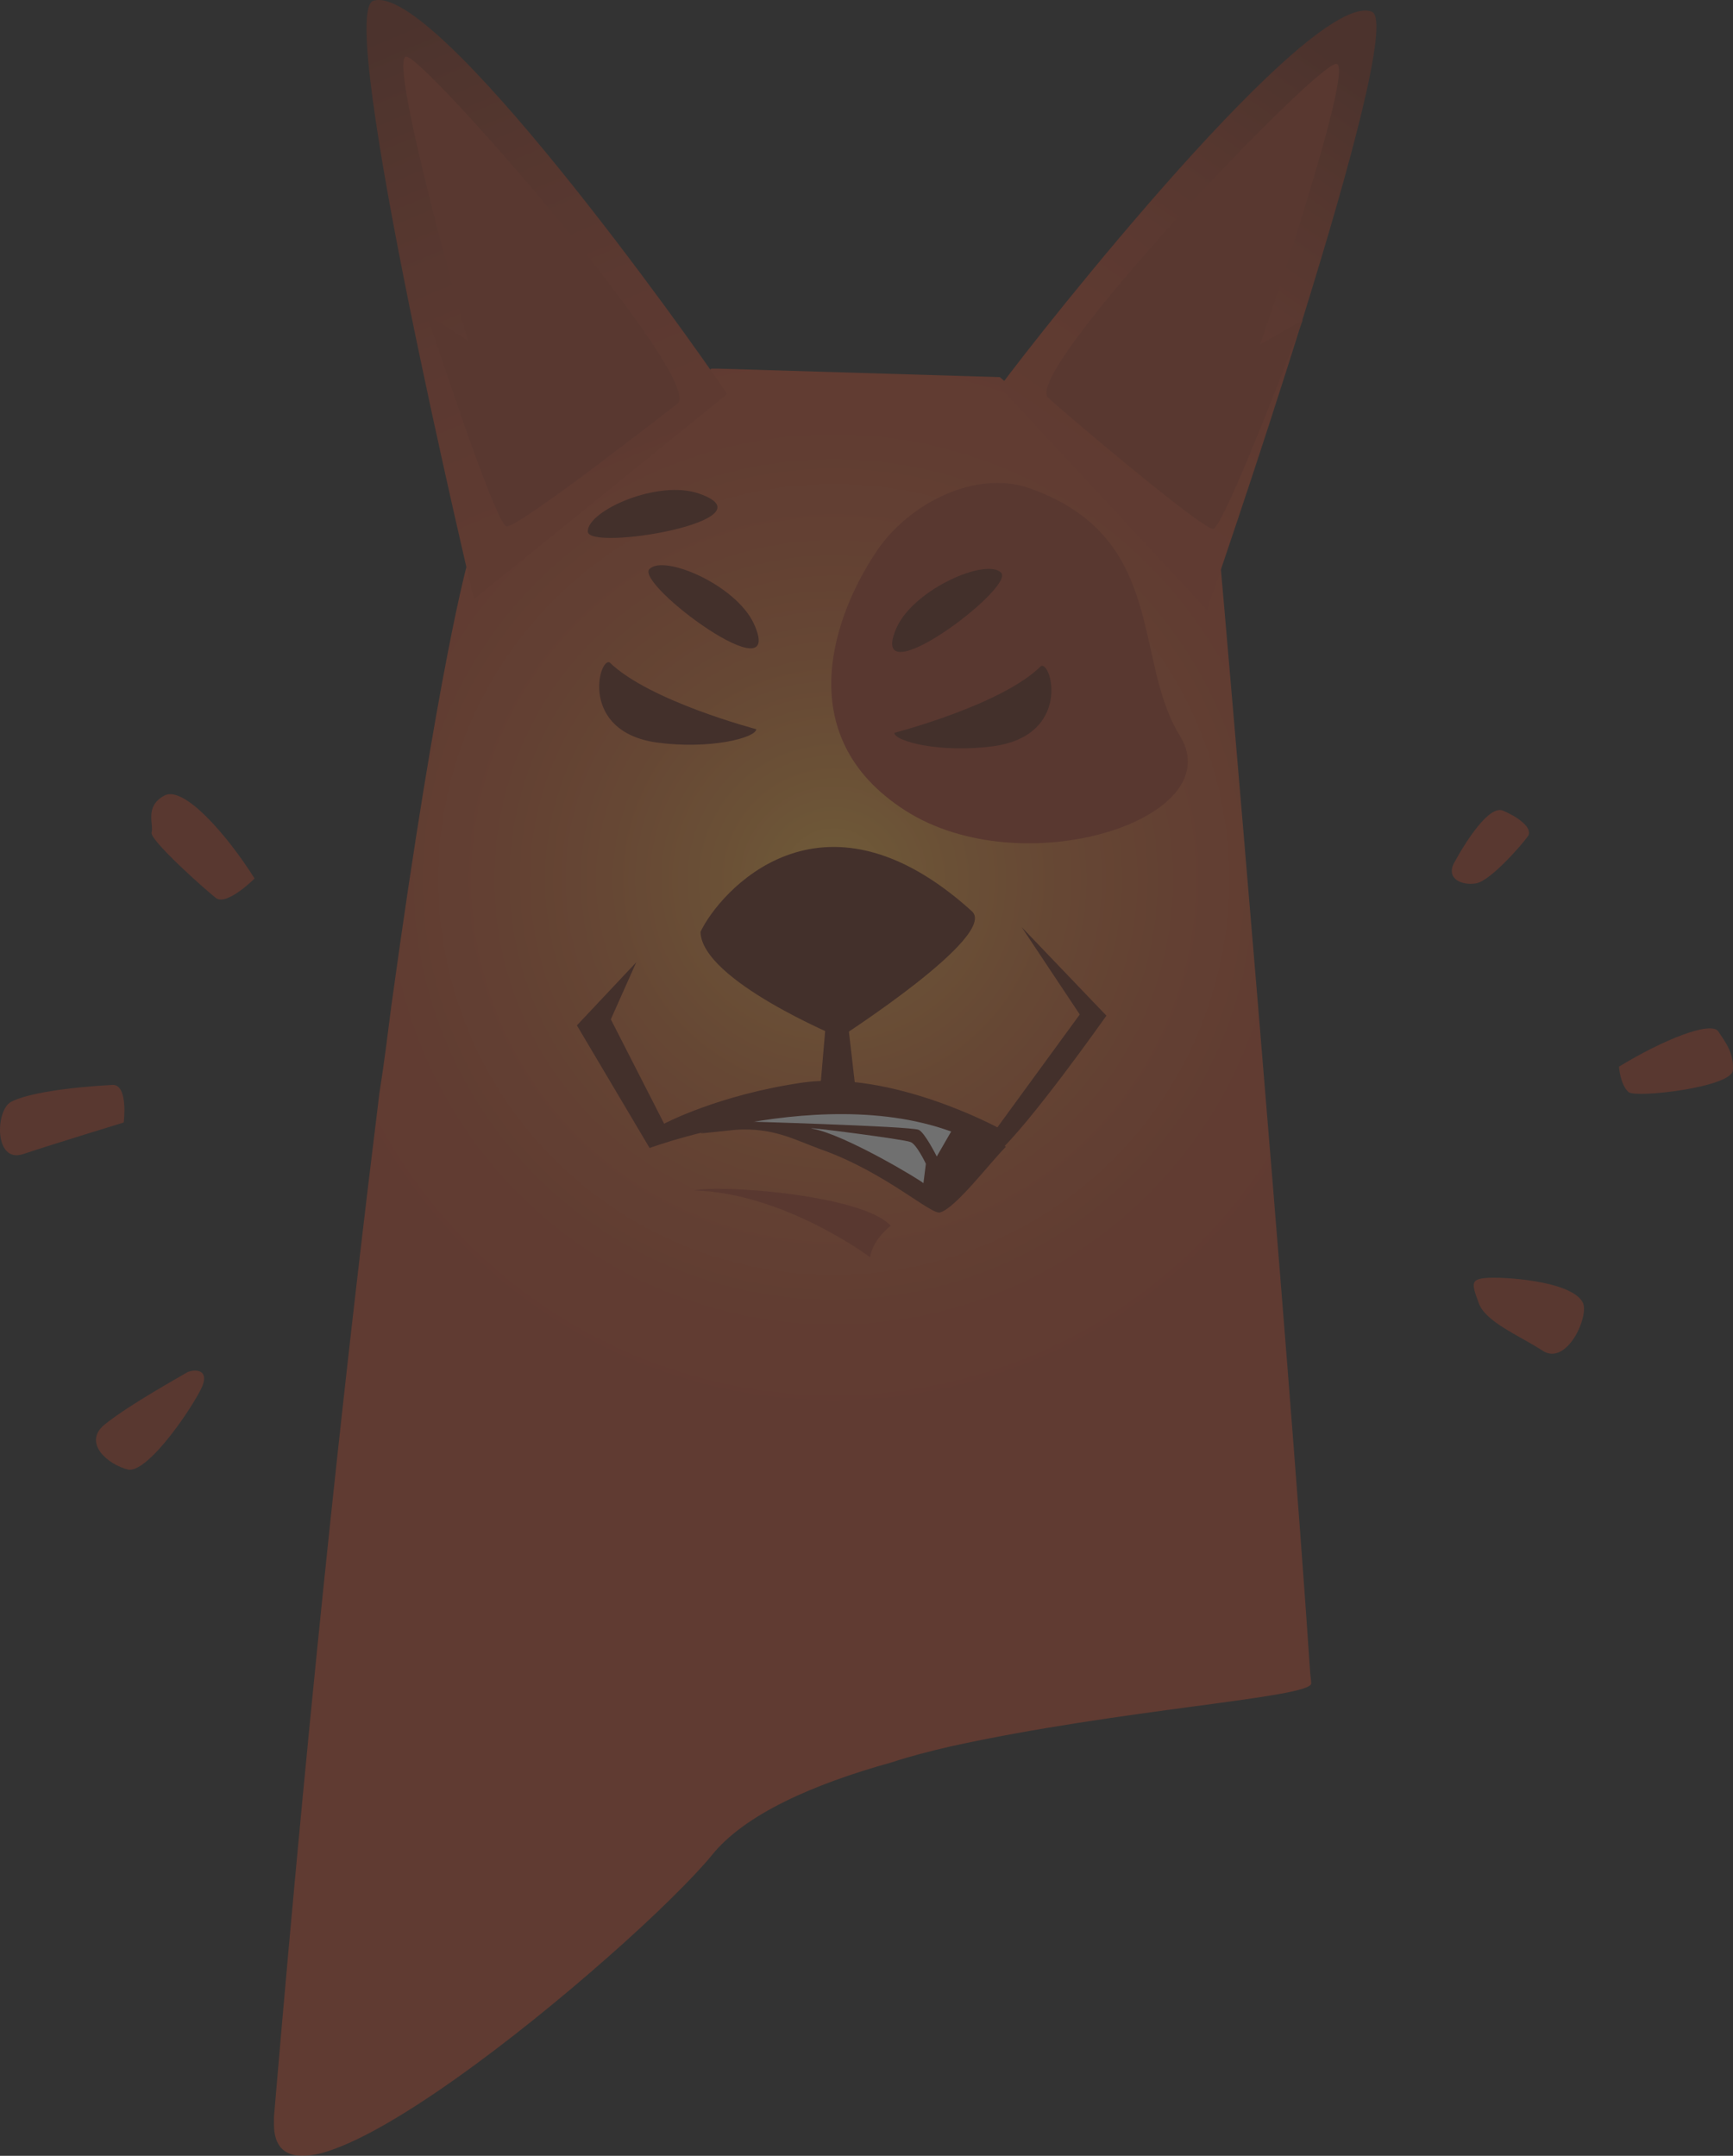 <svg width="82" height="102" viewBox="0 0 82 102" fill="none" xmlns="http://www.w3.org/2000/svg">
<rect x="0" y="0" width="82" height="102" fill="#333333" stroke="none"/>
<g opacity="0.3">
<path d="M62.042 79.647C62.042 80.336 53.04 80.853 44.956 82.634C43.981 82.863 43.064 83.093 42.204 83.38C38.477 84.414 35.209 85.85 33.661 87.803C32.858 88.78 31.023 90.618 28.73 92.628C24.372 96.476 18.41 101.014 15.199 101.876C13.823 102.22 12.963 101.876 12.963 100.497V100.152C14.797 78.498 16.575 62.875 17.951 51.731C18.18 50.295 18.352 48.859 18.524 47.538C20.76 31.341 22.136 26.573 22.136 26.573L33.661 17.44H33.947L47.307 17.843L57.742 26.573C57.742 26.631 57.742 26.631 57.742 26.631C57.856 27.837 60.953 63.564 61.985 79.015C61.985 79.187 62.042 79.475 62.042 79.647Z" fill="url(#paint0_radial)"/>
<path d="M47.593 54.259C46.848 55.005 45.242 57.13 44.497 57.36C44.096 57.533 41.917 55.465 38.821 54.373C37.559 53.914 36.585 53.34 34.807 53.454C34.291 53.512 33.718 53.569 33.145 53.627C35.725 52.363 35.954 51.961 36.642 51.904C38.591 51.731 40.598 51.961 42.318 52.363C42.376 52.363 42.433 52.42 42.49 52.42C43.522 52.65 44.44 52.938 45.185 53.225C46.561 53.684 47.478 54.144 47.593 54.259Z" fill="#692718"/>
<path d="M41.573 25.941C39.509 28.928 37.273 34.787 42.834 38.348C48.396 41.909 58.2 38.75 55.849 34.844C53.556 31.168 55.276 25.367 48.625 23.069C46.16 22.265 43.121 23.759 41.573 25.941Z" fill="#B34429"/>
<path d="M42.318 34.672C42.318 35.074 44.497 35.648 47.02 35.304C50.689 34.787 49.772 31.283 49.256 31.513C47.421 33.351 42.318 34.672 42.318 34.672Z" fill="#692718"/>
<path d="M33.088 23.357C31.138 22.667 27.813 24.161 27.813 25.137C27.755 26.114 36.7 24.62 33.088 23.357Z" fill="#692718"/>
<path d="M45.415 52.822L45.185 53.224L44.325 54.718C44.325 54.718 43.752 53.569 43.465 53.454C43.007 53.282 34.98 53.052 34.98 53.052C36.585 51.789 39.853 52.191 42.376 52.42C42.433 52.42 42.49 52.478 42.548 52.478C44.153 52.535 45.415 52.822 45.415 52.822Z" fill="white"/>
<path d="M30.106 45.528L27.297 48.515L30.737 54.316C30.737 54.316 41 50.525 47.135 54.603C48.626 53.34 52.352 48.055 52.352 48.055L48.339 43.862L51.091 47.998L47.192 53.34C47.192 53.34 42.204 50.64 38.019 51.215C34.005 51.789 31.425 53.167 31.425 53.167L28.902 48.228L30.106 45.528Z" fill="#692718"/>
<path d="M33.145 44.092C34.005 42.254 38.821 36.625 45.988 43.116C47.249 44.264 39.738 49.089 39.738 49.089C39.738 49.089 33.202 46.39 33.145 44.092Z" fill="#692718"/>
<path d="M39.165 47.366L38.821 51.386L40.484 51.559L39.968 47.079L39.165 47.366Z" fill="#692718"/>
<path d="M47.307 18.302C49.256 15.66 62.042 -0.538 64.909 0.553C66.686 1.243 57.111 28.871 57.111 28.871L47.307 18.302Z" fill="url(#paint1_linear)"/>
<path d="M49.6 18.819C48.281 17.67 62.386 2.851 63.246 3.023C64.106 3.195 59.634 16.291 59.634 16.291L61.641 15.143C61.641 15.143 57.914 25.022 57.398 25.022C56.824 25.022 50.002 19.221 49.6 18.819Z" fill="#B34429"/>
<path d="M34.407 18.647C32.572 15.889 20.589 -0.883 17.665 0.036C15.83 0.611 22.424 28.354 22.424 28.354L34.407 18.647Z" fill="url(#paint2_linear)"/>
<path d="M32.055 19.106C33.431 18.015 20.015 2.564 19.212 2.679C18.352 2.851 22.136 16.119 22.136 16.119L20.187 14.856C20.187 14.856 23.455 24.907 23.971 24.907C24.544 24.965 31.597 19.451 32.055 19.106Z" fill="#B34429"/>
<path d="M42.433 29.675C43.293 27.837 46.676 26.401 47.364 27.09C48.109 27.779 40.885 33.179 42.433 29.675Z" fill="#692718"/>
<path d="M35.782 34.5C35.782 34.902 33.603 35.476 31.081 35.132C27.411 34.615 28.329 31.111 28.845 31.341C30.737 33.179 35.782 34.5 35.782 34.5Z" fill="#692718"/>
<path d="M35.667 29.502C34.807 27.664 31.424 26.228 30.736 26.918C29.991 27.607 37.273 33.006 35.667 29.502Z" fill="#692718"/>
<path d="M12.046 41.565C10.784 39.555 8.663 37.085 7.745 37.659C6.828 38.176 7.287 39.038 7.172 39.382C7.057 39.727 9.695 42.082 10.211 42.484C10.727 42.886 12.046 41.565 12.046 41.565Z" fill="#B34429"/>
<path d="M5.337 51.33C3.216 51.444 1.266 51.732 0.521 52.134C-0.225 52.536 -0.282 55.063 1.094 54.604C2.47 54.144 5.853 53.11 5.853 53.11C5.853 53.11 6.082 51.33 5.337 51.33Z" fill="#B34429"/>
<path d="M4.936 67.412C6.14 66.436 8.663 65.057 8.835 64.942C9.007 64.827 9.924 64.655 9.58 65.574C9.179 66.493 7.058 69.652 6.083 69.537C5.108 69.308 3.904 68.274 4.936 67.412Z" fill="#B34429"/>
<path d="M68.808 40.818C69.438 39.669 70.47 38.118 71.101 38.348C71.789 38.636 72.535 39.152 72.305 39.554C72.019 39.957 70.528 41.68 69.84 41.795C69.152 41.91 68.406 41.565 68.808 40.818Z" fill="#B34429"/>
<path d="M76.605 50.468C78.669 49.204 80.962 48.285 81.306 48.802C81.65 49.319 82.052 49.836 81.994 50.64C81.937 51.444 77.407 51.961 77.063 51.674C76.662 51.329 76.605 50.468 76.605 50.468Z" fill="#B34429"/>
<path d="M70.356 60.462C71.044 60.405 74.312 60.577 74.885 61.611C75.229 62.243 74.14 64.655 72.993 63.908C71.847 63.162 70.241 62.53 69.954 61.611C69.61 60.692 69.61 60.52 70.356 60.462Z" fill="#B34429"/>
<path d="M38.419 53.397C37.961 53.282 42.834 53.914 43.063 54.029C43.35 54.087 43.809 55.063 43.809 55.063L43.694 55.982C43.694 55.925 40.025 53.684 38.419 53.397Z" fill="white"/>
<path d="M32.858 56.326C33.89 56.039 40.77 56.499 42.146 57.992C41.229 58.739 41.172 59.485 41.172 59.485C41.172 59.485 37.101 56.441 32.858 56.326Z" fill="#B34429"/>
</g>
<defs>
<radialGradient id="paint0_radial" cx="0" cy="0" r="1" gradientUnits="userSpaceOnUse" gradientTransform="translate(39.456 41.502) scale(35.384 35.448)">
<stop stop-color="#FFBB45"/>
<stop offset="0.154" stop-color="#EC943D"/>
<stop offset="0.309" stop-color="#DD7536"/>
<stop offset="0.459" stop-color="#D35F32"/>
<stop offset="0.603" stop-color="#CC522F"/>
<stop offset="0.731" stop-color="#CA4D2E"/>
</radialGradient>
<linearGradient id="paint1_linear" x1="65.6" y1="4.221" x2="51.402" y2="24.668" gradientUnits="userSpaceOnUse">
<stop stop-color="#85321E"/>
<stop offset="0.066" stop-color="#8E3620"/>
<stop offset="0.286" stop-color="#A84026"/>
<stop offset="0.512" stop-color="#BB472B"/>
<stop offset="0.746" stop-color="#C64C2D"/>
<stop offset="1" stop-color="#CA4D2E"/>
</linearGradient>
<linearGradient id="paint2_linear" x1="18.932" y1="1.015" x2="31.41" y2="30.607" gradientUnits="userSpaceOnUse">
<stop stop-color="#85321E"/>
<stop offset="0.066" stop-color="#8E3620"/>
<stop offset="0.286" stop-color="#A84026"/>
<stop offset="0.512" stop-color="#BB472B"/>
<stop offset="0.746" stop-color="#C64C2D"/>
<stop offset="1" stop-color="#CA4D2E"/>
</linearGradient>
</defs>
</svg>
